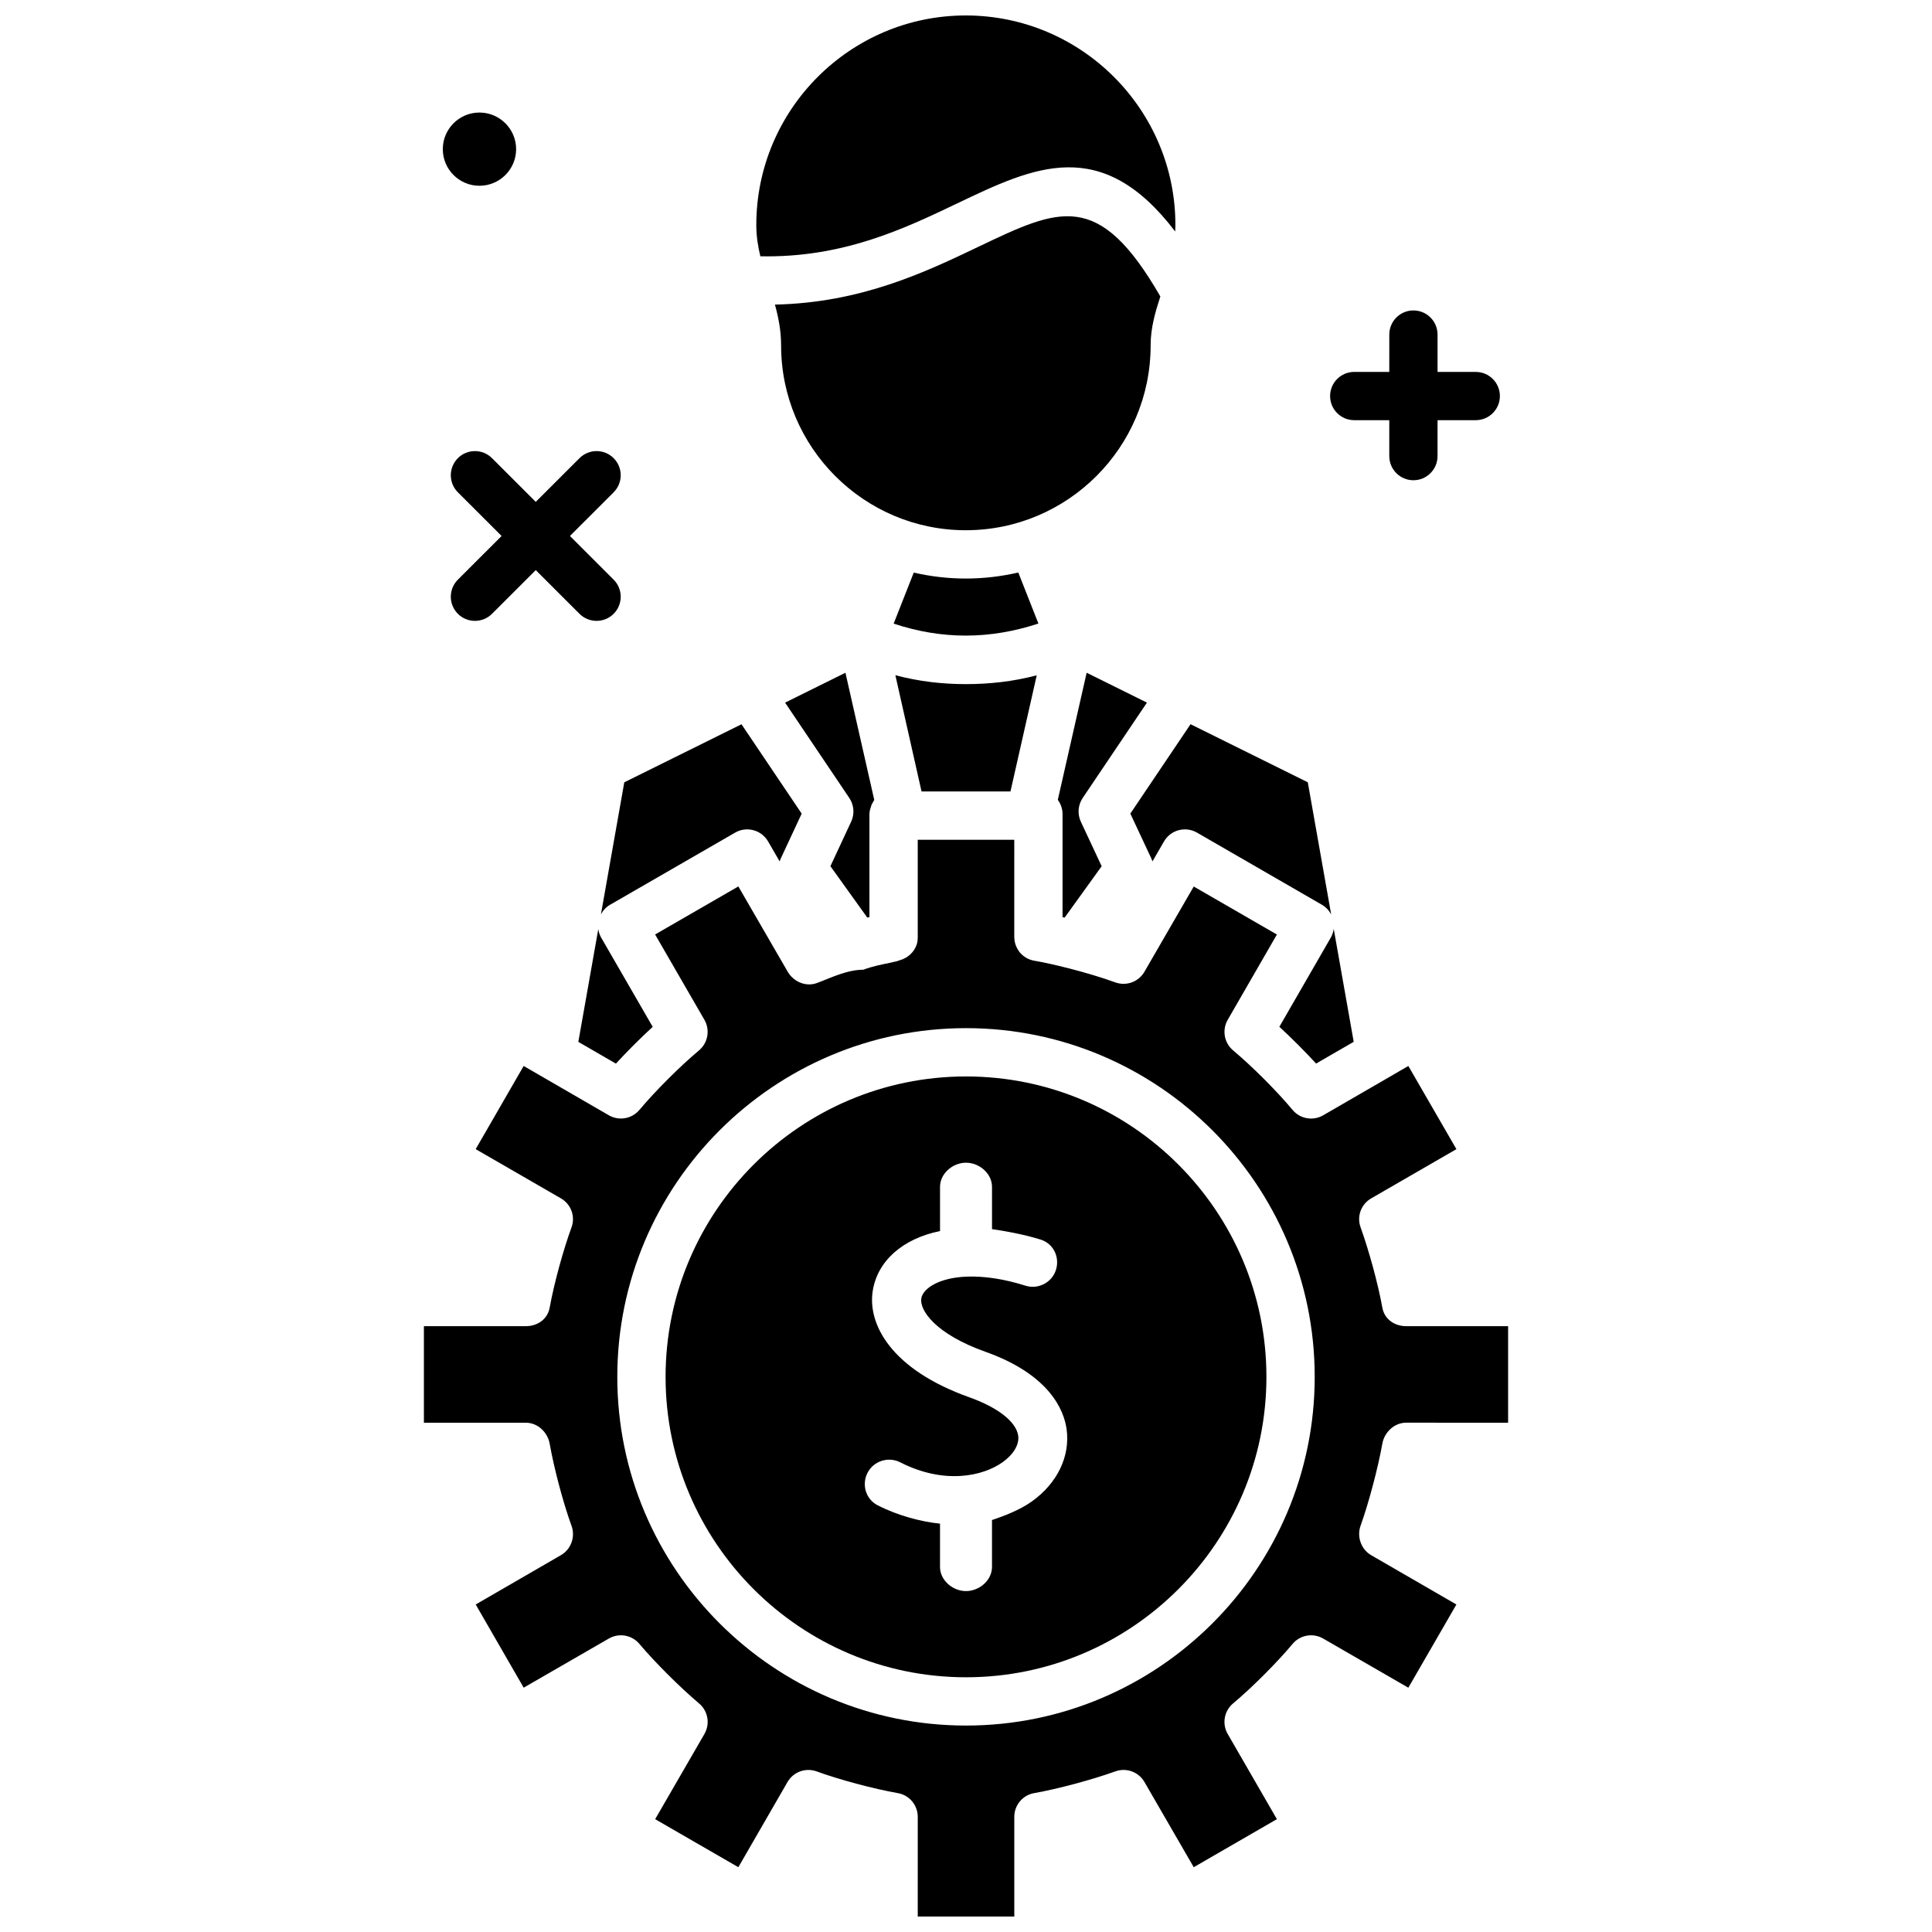 <?xml version="1.0" encoding="UTF-8"?>
<!-- The Best Svg Icon site in the world: iconSvg.co, Visit us! https://iconsvg.co -->
<svg width="800px" height="800px" version="1.1" viewBox="144 144 512 512" xmlns="http://www.w3.org/2000/svg">
 <defs>
  <clipPath id="b">
   <path d="m344 148.09h112v63.906h-112z"/>
  </clipPath>
  <clipPath id="a">
   <path d="m256 366h288v285.9h-288z"/>
  </clipPath>
 </defs>
 <path d="m447.95 330.2-15.977-7.914-7.644 33.684c0.781 1.062 1.258 2.371 1.258 3.789v27.277c0 0.043 0.367 0.09 0.555 0.137l9.809-13.617-5.516-11.797c-0.953-2.035-0.766-4.422 0.488-6.285z"/>
 <g clip-path="url(#b)">
  <path d="m397.74 197.87c20.266-9.68 38.137-18.215 57.699 7.481 0.023-0.566 0.055-1.129 0.055-1.715-0.004-30.625-24.922-55.539-55.555-55.539-30.609 0-55.512 24.914-55.512 55.543 0 2.934 0.434 5.641 1.074 8.281 21.902 0.422 37.961-7.227 52.238-14.051z"/>
 </g>
 <path d="m381.28 322.94 6.938 30.809h23.566l6.961-30.785c-6.273 1.66-12.555 2.336-18.82 2.336-6.234 0-12.453-0.719-18.645-2.359z"/>
 <path d="m413.86 295.72c-4.477 1.035-9.129 1.598-13.914 1.598-4.742 0-9.355-0.555-13.793-1.574l-5.324 13.523c12.789 4.238 25.434 4.231 38.359-0.023z"/>
 <path d="m449.13 371.53c0.113 0.242 0.207 0.492 0.289 0.742l3.055-5.285c1.77-3.055 5.68-4.102 8.738-2.336l33.109 19.117c1.09 0.629 1.914 1.539 2.457 2.582l-6.199-35.035-31.07-15.391-15.957 23.688z"/>
 <path d="m271.05 193.23c5.367 0 9.73-4.352 9.73-9.703 0-5.348-4.363-9.703-9.73-9.703-5.352 0-9.703 4.352-9.703 9.703 0.004 5.352 4.356 9.703 9.703 9.703z"/>
 <path d="m496.66 392.5-13.617 23.613c3.277 3.016 6.734 6.473 9.734 9.742l9.969-5.766-5.293-29.918c-0.109 0.793-0.367 1.586-0.793 2.328z"/>
 <path d="m448.93 235.54c0-4.617 1.195-8.73 2.574-12.98-16.367-28.363-26.641-23.473-48.25-13.148-14.02 6.699-31.043 14.828-53.891 15.309 0.938 3.394 1.637 6.949 1.637 10.82 0 27.008 21.953 48.977 48.938 48.977 27.02 0.004 48.992-21.969 48.992-48.977z"/>
 <path d="m364.07 373.55 9.773 13.621c0.199-0.047 0.566-0.098 0.566-0.145v-27.273c0-0.402 0.078-0.797 0.152-1.176 0.023-0.121 0.09-0.234 0.117-0.352 0.066-0.266 0.141-0.52 0.238-0.766 0.047-0.121 0.098-0.242 0.152-0.363 0.113-0.242 0.242-0.477 0.383-0.707 0.059-0.094 0.109-0.191 0.176-0.285 0.023-0.035 0.039-0.07 0.062-0.102l-7.641-33.719-15.992 7.922 17.02 25.266c1.254 1.863 1.441 4.242 0.492 6.277z"/>
 <path d="m400.01 429.27c-43.906 0-79.625 35.719-79.625 79.621 0 43.895 35.719 79.605 79.625 79.605 43.895 0 79.605-35.711 79.605-79.605 0-43.902-35.711-79.621-79.605-79.621zm17.395 112.66c-3.203 2.281-7.562 3.914-10.516 4.894v12.43c0 3.535-3.352 6.398-6.887 6.398s-6.887-2.863-6.887-6.398v-11.473c-4.922-0.484-11.113-2.102-16.52-4.859-3.148-1.609-4.301-5.461-2.695-8.605 1.609-3.144 5.523-4.394 8.668-2.789 11.633 5.938 21.895 3.703 27.117-0.016 2.91-2.07 4.473-4.695 4.152-7.023-0.512-3.68-5.348-7.488-12.953-10.195-20.758-7.383-26.953-19.367-25.613-28.117 1.23-8.047 8.008-13.938 17.848-15.938v-11.711c0-3.535 3.356-6.398 6.887-6.398 3.535 0 6.887 2.863 6.887 6.398v11.207c2.953 0.41 8.367 1.34 12.922 2.777 3.371 1.066 5.086 4.66 4.019 8.031-1.066 3.367-4.715 5.234-8.09 4.172-5.578-1.766-10.816-2.562-15.488-2.402-0.02 0-0.055 0.004-0.074 0.004-7.352 0.285-11.621 3.133-12.031 5.801-0.473 3.074 3.672 9.379 17.02 14.125 16.934 6.023 20.785 15.422 21.488 20.488 0.988 7.129-2.383 14.309-9.254 19.199z"/>
 <g clip-path="url(#a)">
  <path d="m510.33 526.59c0.547-3.051 3.199-5.562 6.297-5.562l27.039 0.004v-25.586h-27.035c-3.098 0-5.754-1.867-6.297-4.918-1.137-6.348-3.562-15.148-5.769-21.293-1.047-2.91 0.141-6.109 2.816-7.656l22.582-13.043-12.738-22.043-3.832 2.223c-0.113 0.078-0.238 0.141-0.355 0.211l-18.391 10.641c-2.695 1.559-6.125 0.953-8.117-1.445-4.125-4.953-10.746-11.578-15.738-15.754-2.383-1.992-2.988-5.41-1.438-8.102l13.035-22.609-22.035-12.723-13.07 22.594c-1.555 2.688-4.812 3.871-7.727 2.809-3.402-1.242-7.82-2.566-12.203-3.695-0.055-0.012-0.105-0.016-0.16-0.031-3.578-0.922-6.641-1.598-9.102-2.012-1.562-0.266-2.902-1.082-3.852-2.227-0.16-0.191-0.285-0.402-0.426-0.613-0.055-0.086-0.105-0.16-0.156-0.246-0.57-0.961-0.867-2.078-0.867-3.262l0.004-25.707h-25.586v25.703c0 0.387-0.004 0.766-0.066 1.137-0.016 0.09-0.02 0.176-0.039 0.266-0.062 0.277-0.125 0.551-0.219 0.809-0.023 0.062-0.062 0.121-0.086 0.184-0.113 0.277-0.23 0.555-0.383 0.812-0.02 0.031-0.047 0.062-0.066 0.094-0.168 0.281-0.352 0.551-0.562 0.801-0.031 0.035-0.07 0.066-0.102 0.102-0.207 0.238-0.43 0.469-0.672 0.676-0.059 0.051-0.129 0.086-0.188 0.137-0.227 0.18-0.457 0.355-0.707 0.504-0.102 0.059-0.215 0.102-0.32 0.156-0.223 0.113-0.445 0.242-0.684 0.332-0.141 0.051-0.293 0.094-0.434 0.137-0.219 0.062-0.434 0.172-0.66 0.215-0.078 0.016-0.172 0.098-0.254 0.113-0.586 0.109-1.199 0.289-1.824 0.414-2.094 0.43-4.492 0.867-7.164 1.852h-0.004c-4.406 0-8.863 2.277-12.305 3.535-2.918 1.062-6.176-0.34-7.731-3.027l-13.07-22.578-22.055 12.73 13.059 22.609c1.555 2.691 0.949 6.117-1.434 8.109-4.977 4.164-11.617 10.797-15.789 15.77-1.996 2.383-5.418 2.981-8.105 1.426l-22.57-13.066-12.715 22.039 22.59 13.047c2.688 1.555 3.871 4.769 2.805 7.688-2.168 5.93-4.602 14.73-5.789 21.277-0.555 3.043-3.203 4.902-6.293 4.902l-27.035 0.004v25.586h27.035c3.106 0 5.766 2.519 6.301 5.578 1.109 6.332 3.543 15.59 5.785 21.746 1.062 2.918-0.121 6.219-2.809 7.773l-22.582 13.07 12.711 22.047 22.574-13.023c2.688-1.551 6.098-0.949 8.094 1.422 4.094 4.863 10.742 11.5 15.816 15.781 2.371 2 2.965 5.406 1.414 8.094l-13.055 22.574 22.047 12.73 13.027-22.578c1.555-2.688 4.809-3.871 7.727-2.809 6.019 2.195 15.066 4.617 21.535 5.758 3.055 0.539 5.254 3.195 5.254 6.301l-0.004 26.402h25.586v-26.406c0-3.106 2.195-5.762 5.254-6.301 6.273-1.105 15.312-3.531 21.539-5.766 2.91-1.047 6.152 0.145 7.699 2.816l13.066 22.582 22.035-12.734-13.035-22.578c-1.555-2.691-0.949-6.113 1.438-8.105 4.977-4.16 11.598-10.781 15.746-15.746 1.992-2.383 5.41-2.996 8.105-1.438l22.582 13.031 12.738-22.051-22.578-13.059c-2.676-1.547-3.863-4.902-2.82-7.812 2.211-6.18 4.641-15.41 5.766-21.746zm-110.32 74.699c-50.961 0-92.418-41.449-92.418-92.402 0-50.961 41.461-92.418 92.418-92.418 50.949 0 92.402 41.457 92.402 92.418 0 50.953-41.453 92.402-92.402 92.402z"/>
 </g>
 <path d="m302.55 390.23-5.285 29.879 9.953 5.758c3.016-3.273 6.477-6.734 9.754-9.746l-13.637-23.613c-0.414-0.707-0.672-1.484-0.785-2.277z"/>
 <path d="m305.68 383.77 33.137-19.117c3.059-1.766 6.965-0.719 8.734 2.34l3.059 5.285c0.082-0.246 0.172-0.492 0.285-0.734l5.559-11.922-15.953-23.684-31.059 15.383-6.188 34.984c0.555-1.047 1.383-1.934 2.426-2.535z"/>
 <path d="m265.34 265.42c-2.496 2.5-2.496 6.551 0.004 9.047l11.582 11.574-11.582 11.574c-2.5 2.496-2.5 6.547-0.004 9.047 2.496 2.5 6.547 2.5 9.047 0.004l11.594-11.582 11.594 11.582c1.25 1.246 2.887 1.871 4.523 1.871s3.277-0.625 4.527-1.875c2.496-2.5 2.496-6.551-0.004-9.047l-11.582-11.574 11.582-11.574c2.5-2.496 2.5-6.547 0.004-9.047s-6.547-2.5-9.047-0.004l-11.598 11.582-11.594-11.582c-2.5-2.496-6.551-2.496-9.047 0.004z"/>
 <path d="m502.89 255.35h9.285v9.52c0 3.531 2.863 6.398 6.394 6.398 3.535 0 6.394-2.863 6.394-6.398l0.004-9.52h10.121c3.531 0 6.398-2.863 6.398-6.394s-2.863-6.394-6.398-6.394l-10.121-0.004v-9.891c0-3.531-2.863-6.398-6.394-6.398-3.535 0-6.394 2.863-6.394 6.398l-0.004 9.891h-9.285c-3.535 0-6.398 2.863-6.398 6.394-0.004 3.535 2.863 6.398 6.398 6.398z"/>
</svg>